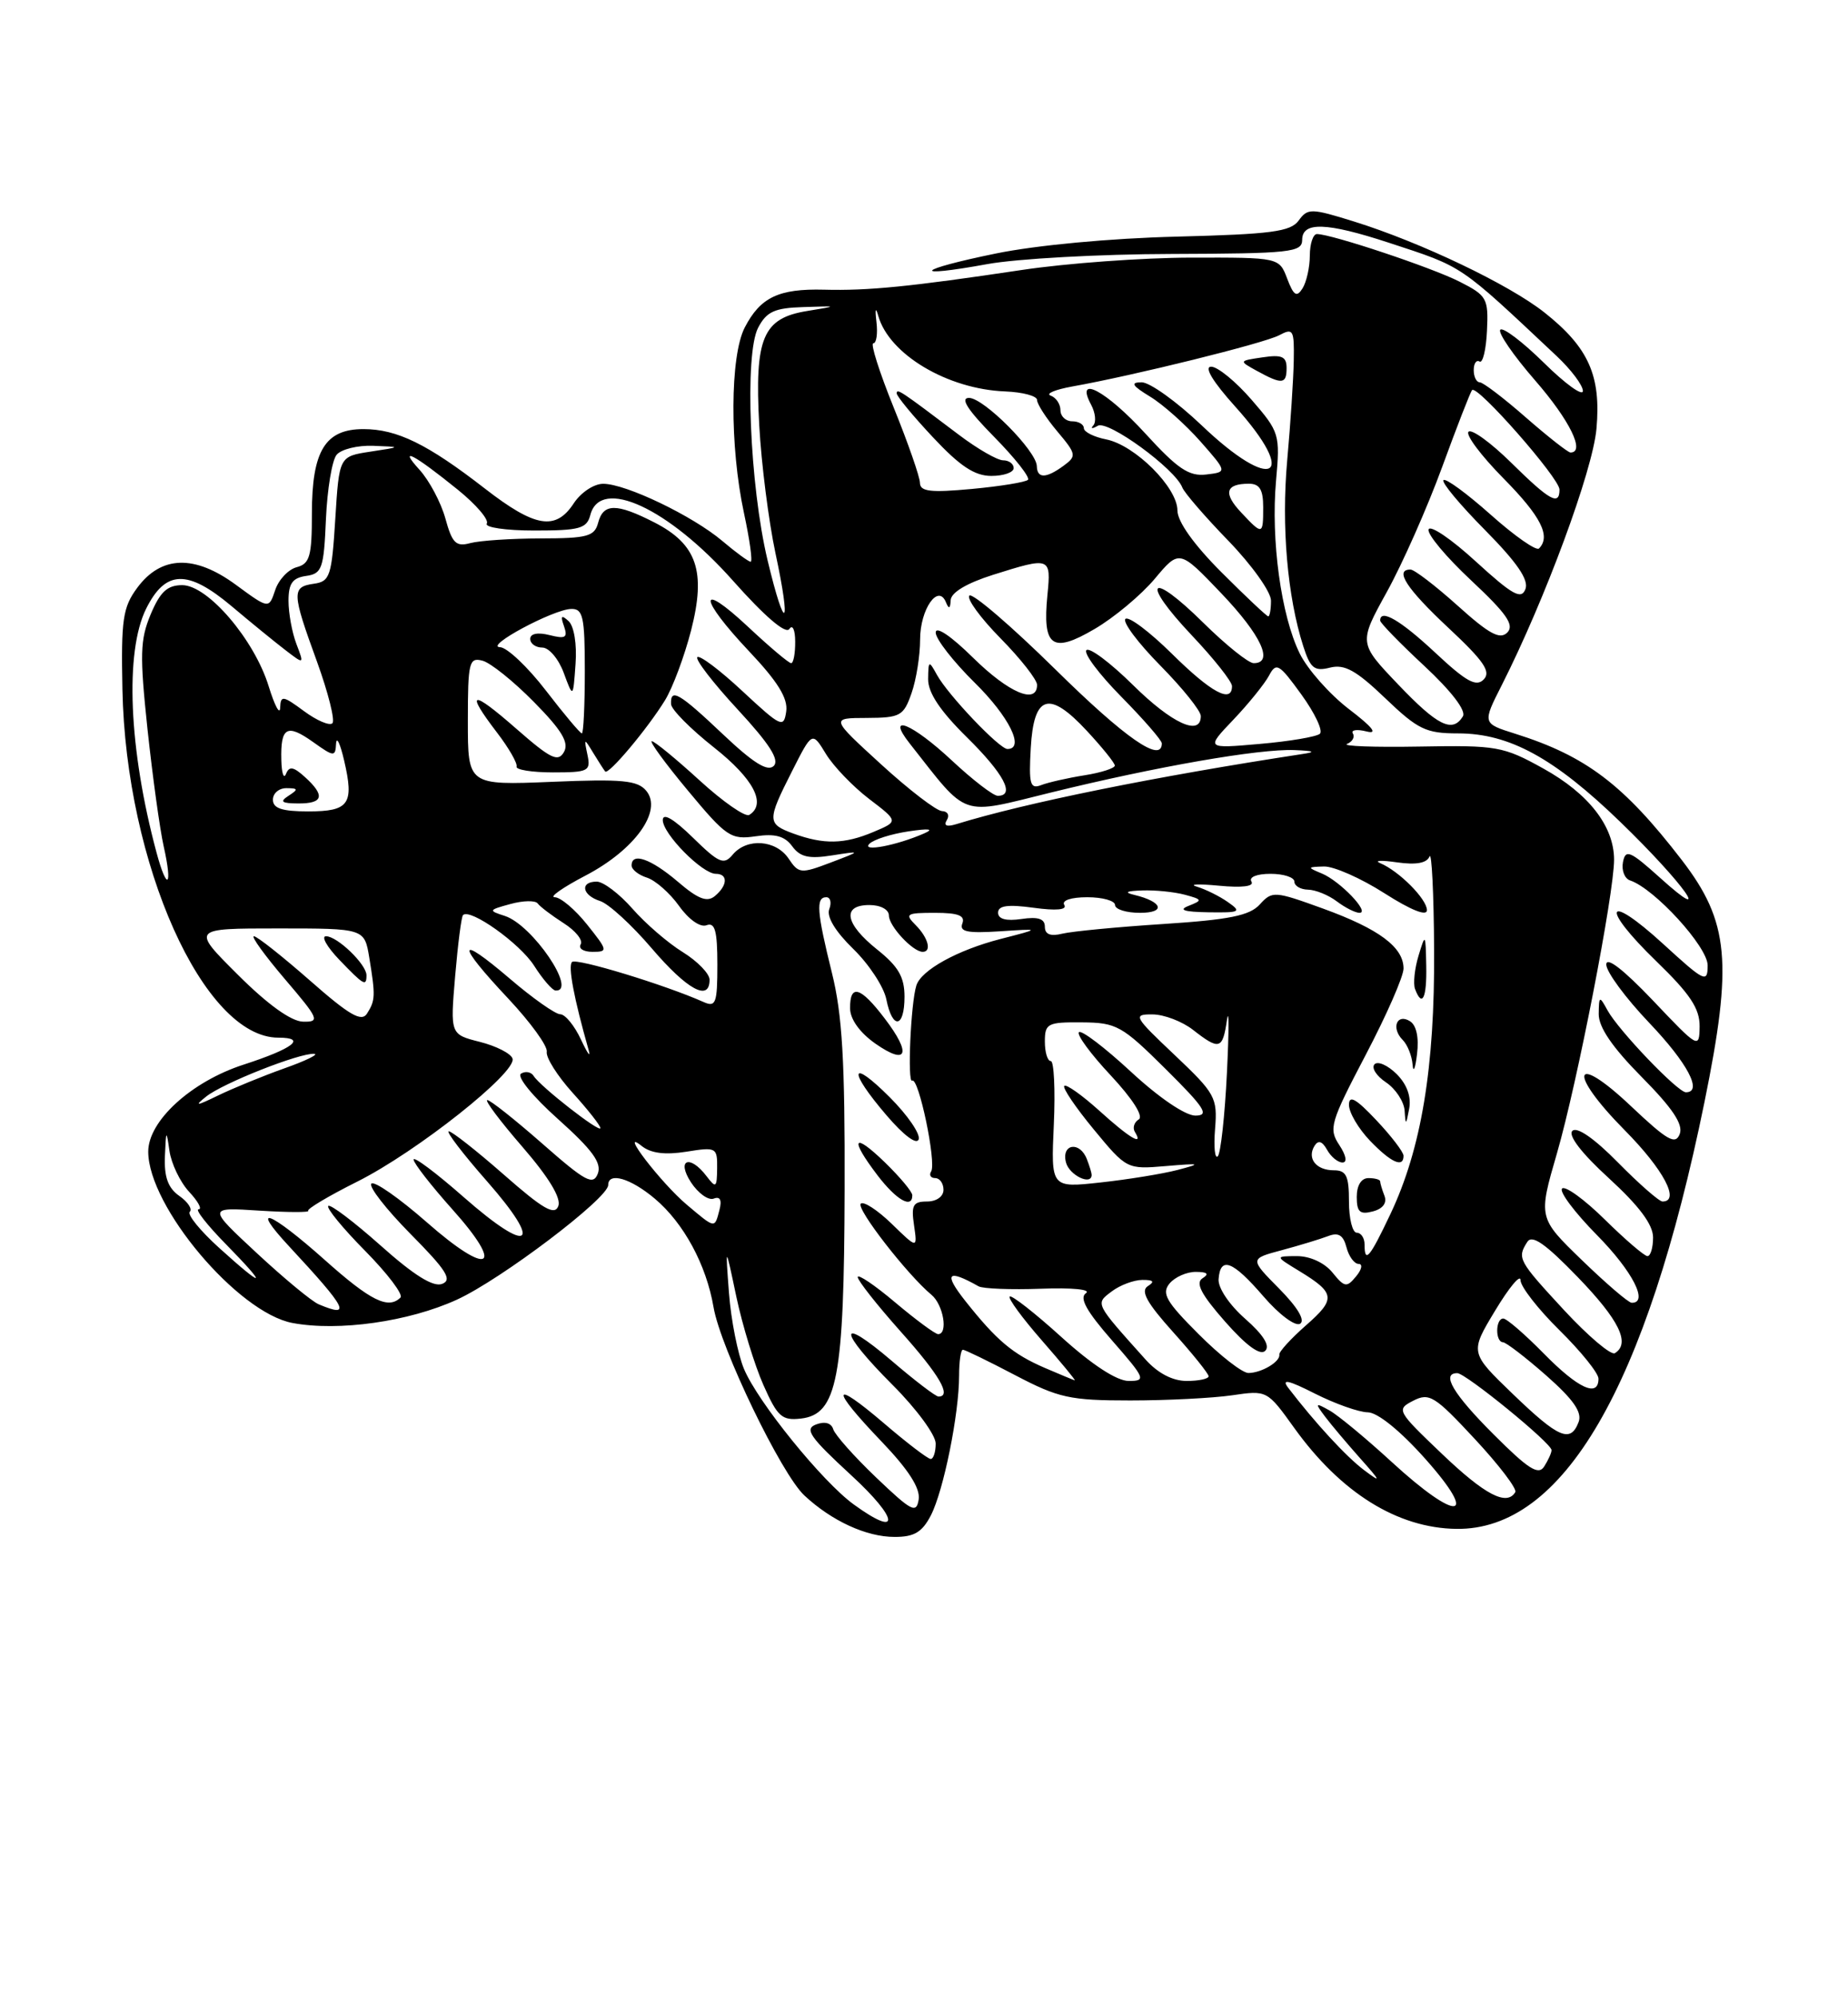 <?xml version="1.0" encoding="UTF-8" standalone="no"?>
<!DOCTYPE svg PUBLIC "-//W3C//DTD SVG 1.1//EN" "http://www.w3.org/Graphics/SVG/1.1/DTD/svg11.dtd" >
<svg xmlns="http://www.w3.org/2000/svg" xmlns:xlink="http://www.w3.org/1999/xlink" version="1.1" viewBox="0 0 237 256">
 <g >
 <path fill="currentColor"
d=" M 119.38 194.23 C 121.01 191.07 123.00 181.24 123.00 176.32 C 123.00 174.49 123.22 173.00 123.49 173.00 C 123.75 173.00 126.76 174.46 130.17 176.25 C 135.76 179.18 137.21 179.50 144.94 179.50 C 149.65 179.50 155.53 179.20 158.00 178.84 C 162.49 178.18 162.51 178.19 165.98 183.02 C 171.96 191.34 179.22 195.86 186.78 195.96 C 200.48 196.14 211.12 177.85 218.59 141.27 C 222.24 123.35 221.76 118.13 215.69 110.24 C 208.24 100.57 203.40 96.90 194.31 94.04 C 190.11 92.72 190.11 92.72 192.59 87.83 C 198.15 76.85 204.25 60.36 204.74 54.97 C 205.35 48.16 203.74 44.55 198.09 40.07 C 193.55 36.47 182.24 31.07 173.64 28.39 C 168.14 26.68 167.71 26.67 166.55 28.27 C 165.50 29.70 163.03 30.02 150.90 30.33 C 142.41 30.54 132.90 31.43 127.73 32.49 C 117.46 34.59 116.58 35.68 126.63 33.85 C 130.41 33.16 141.04 32.57 150.25 32.55 C 165.51 32.50 166.99 32.34 167.00 30.75 C 167.00 28.39 170.11 28.49 178.08 31.10 C 187.77 34.28 187.01 33.77 199.65 45.65 C 201.49 47.38 203.00 49.39 203.00 50.11 C 203.00 50.83 200.76 49.22 198.02 46.52 C 195.29 43.83 192.76 41.91 192.41 42.26 C 192.06 42.61 194.07 45.54 196.89 48.78 C 201.32 53.87 203.34 58.00 201.41 58.00 C 201.09 58.00 198.51 55.97 195.68 53.50 C 192.85 51.02 190.19 49.00 189.77 49.00 C 189.35 49.00 189.00 48.30 189.00 47.44 C 189.00 46.58 189.34 46.09 189.75 46.34 C 190.16 46.59 190.59 44.81 190.70 42.39 C 190.90 38.25 190.69 37.88 187.20 36.11 C 183.65 34.30 170.76 30.00 168.89 30.00 C 168.40 30.00 167.99 31.24 167.98 32.75 C 167.98 34.26 167.55 36.16 167.04 36.97 C 166.30 38.14 165.91 37.90 165.08 35.72 C 164.05 33.00 164.05 33.00 152.77 33.02 C 146.57 33.03 136.78 33.74 131.00 34.61 C 116.71 36.75 111.34 37.28 105.68 37.13 C 99.87 36.98 97.51 38.11 95.51 41.98 C 93.62 45.64 93.57 57.18 95.41 65.75 C 96.15 69.19 96.54 72.00 96.27 72.00 C 96.01 72.00 94.37 70.81 92.64 69.34 C 88.83 66.12 80.29 62.02 77.37 62.01 C 76.18 62.00 74.50 63.12 73.59 64.50 C 71.26 68.06 68.63 67.62 62.17 62.61 C 54.82 56.91 50.91 55.00 46.61 55.00 C 41.70 55.00 40.00 57.78 40.00 65.82 C 40.00 71.29 39.73 72.26 38.05 72.70 C 36.98 72.98 35.73 74.30 35.29 75.64 C 34.48 78.06 34.48 78.06 30.27 74.97 C 24.96 71.06 20.67 71.19 17.60 75.34 C 15.75 77.84 15.52 79.40 15.70 88.34 C 16.14 110.74 26.11 133.00 35.70 133.00 C 39.41 133.00 37.62 134.39 31.23 136.46 C 24.51 138.64 19.00 143.68 19.01 147.62 C 19.03 154.65 30.50 168.25 37.51 169.57 C 43.43 170.68 52.44 169.40 58.60 166.58 C 64.28 163.98 78.00 153.59 78.00 151.89 C 78.00 150.18 80.87 151.02 83.97 153.63 C 87.68 156.75 90.58 162.10 91.51 167.55 C 92.41 172.79 100.20 188.93 103.16 191.68 C 106.66 194.94 111.10 196.99 114.72 196.99 C 117.24 197.00 118.26 196.39 119.38 194.23 Z  M 109.49 192.83 C 105.45 189.90 97.19 179.71 95.41 175.45 C 94.62 173.55 93.75 169.18 93.49 165.74 C 93.02 159.50 93.02 159.50 94.43 166.19 C 95.21 169.86 96.77 174.96 97.90 177.51 C 99.71 181.59 100.27 182.10 102.72 181.82 C 107.38 181.28 108.26 176.68 108.32 152.50 C 108.37 135.98 108.02 130.05 106.69 124.69 C 104.75 116.87 104.61 115.00 105.97 115.00 C 106.50 115.00 106.67 115.69 106.35 116.53 C 105.98 117.49 107.13 119.39 109.42 121.62 C 111.44 123.58 113.35 126.49 113.67 128.09 C 114.45 132.01 116.00 131.79 116.00 127.75 C 116.00 125.23 115.21 123.87 112.50 121.71 C 108.35 118.40 107.93 116.00 111.50 116.00 C 112.93 116.00 114.00 116.58 114.00 117.35 C 114.00 118.70 117.07 122.00 118.33 122.00 C 119.52 122.00 119.04 120.19 117.43 118.57 C 116.00 117.14 116.22 117.00 119.90 117.00 C 122.89 117.00 123.80 117.35 123.42 118.36 C 123.01 119.42 124.04 119.64 128.20 119.37 C 133.50 119.02 133.50 119.02 128.32 120.35 C 122.80 121.77 118.14 124.34 117.52 126.31 C 116.80 128.58 116.35 138.90 116.98 138.51 C 117.81 138.00 120.11 149.00 119.42 150.14 C 119.12 150.61 119.36 151.00 119.94 151.00 C 120.52 151.00 121.00 151.68 121.00 152.50 C 121.00 153.36 120.10 154.00 118.89 154.00 C 117.10 154.00 116.84 154.47 117.22 157.03 C 117.66 160.07 117.66 160.07 114.35 156.85 C 112.52 155.08 110.74 153.93 110.39 154.28 C 109.77 154.90 116.37 163.40 119.47 165.97 C 120.99 167.24 121.62 171.00 120.31 171.00 C 119.94 171.00 117.46 169.17 114.81 166.94 C 112.17 164.71 110.00 163.25 110.00 163.69 C 110.01 164.14 112.48 167.27 115.50 170.66 C 120.50 176.25 122.09 179.00 120.36 179.00 C 120.00 179.00 117.30 176.94 114.36 174.42 C 107.36 168.45 107.46 170.50 114.50 177.54 C 117.53 180.57 120.00 183.93 120.00 185.02 C 120.00 186.11 119.71 187.00 119.36 187.00 C 119.00 187.00 116.30 184.94 113.36 182.42 C 106.59 176.64 106.44 177.87 113.07 184.78 C 116.50 188.36 118.03 190.74 117.82 192.17 C 117.53 194.04 116.93 193.73 112.38 189.39 C 109.56 186.70 107.08 183.91 106.86 183.19 C 106.61 182.38 105.78 182.15 104.65 182.58 C 103.13 183.16 103.86 184.20 109.17 189.09 C 115.32 194.74 115.52 197.21 109.49 192.83 Z  M 117.00 153.20 C 117.00 152.75 115.42 150.87 113.50 149.00 C 109.40 145.03 108.91 145.88 112.55 150.66 C 114.96 153.81 117.00 154.98 117.00 153.20 Z  M 114.12 140.65 C 108.99 135.52 108.70 137.13 113.70 142.96 C 115.90 145.53 117.57 146.78 117.82 146.03 C 118.05 145.34 116.39 142.92 114.12 140.65 Z  M 113.45 130.53 C 110.35 126.45 108.99 126.06 109.02 129.25 C 109.03 130.64 110.27 132.36 112.26 133.76 C 116.37 136.63 116.94 135.09 113.45 130.53 Z  M 178.50 187.40 C 175.20 184.37 171.60 181.39 170.50 180.78 C 168.65 179.75 168.61 179.81 169.95 181.59 C 170.74 182.64 172.77 185.04 174.45 186.93 C 177.12 189.93 177.18 190.11 174.94 188.43 C 172.64 186.70 168.66 182.38 165.21 177.88 C 164.30 176.69 165.22 176.89 168.65 178.63 C 171.23 179.93 174.28 181.01 175.42 181.02 C 176.68 181.04 179.59 183.39 182.82 187.02 C 189.80 194.87 186.91 195.12 178.50 187.40 Z  M 184.92 186.34 C 179.13 180.82 179.05 180.66 181.25 179.53 C 183.30 178.48 184.01 178.92 189.14 184.44 C 192.24 187.77 194.58 190.84 194.33 191.25 C 193.24 193.07 190.44 191.61 184.92 186.34 Z  M 191.56 183.86 C 186.37 178.68 184.78 176.00 186.89 176.00 C 187.97 176.00 199.01 185.00 198.98 185.87 C 198.98 186.22 198.55 187.16 198.04 187.96 C 197.30 189.13 196.02 188.32 191.56 183.86 Z  M 194.00 178.66 C 188.50 173.36 188.50 173.36 191.75 167.98 C 193.54 165.01 195.00 163.26 195.00 164.08 C 195.00 164.90 197.25 167.79 200.00 170.50 C 202.75 173.21 205.00 176.00 205.00 176.71 C 205.00 179.17 202.39 177.97 198.00 173.50 C 195.57 171.03 193.23 169.00 192.79 169.00 C 191.78 169.00 191.74 171.99 192.75 172.04 C 193.16 172.06 195.66 173.98 198.31 176.31 C 201.80 179.39 202.93 181.02 202.45 182.27 C 201.41 184.99 199.90 184.34 194.00 178.66 Z  M 134.00 175.33 C 129.88 173.55 127.83 171.83 123.80 166.75 C 120.98 163.18 121.49 162.61 125.50 164.87 C 126.05 165.18 129.65 165.32 133.50 165.18 C 137.49 165.03 139.97 165.27 139.27 165.75 C 138.39 166.35 139.32 168.04 142.60 171.79 C 146.89 176.70 147.02 177.00 144.75 177.00 C 143.23 177.00 140.05 174.93 136.13 171.38 C 132.71 168.28 129.72 165.95 129.49 166.18 C 129.25 166.41 131.11 168.94 133.61 171.80 C 136.11 174.66 138.01 176.96 137.83 176.92 C 137.65 176.87 135.93 176.16 134.00 175.33 Z  M 146.91 174.25 C 140.36 166.95 140.45 167.13 142.58 165.52 C 143.64 164.72 145.40 164.06 146.50 164.05 C 147.93 164.04 148.13 164.27 147.20 164.85 C 146.24 165.47 147.07 166.98 150.45 170.74 C 152.95 173.52 155.00 176.07 155.00 176.40 C 155.00 176.73 153.73 177.00 152.19 177.00 C 150.38 177.00 148.49 176.01 146.91 174.25 Z  M 153.73 171.01 C 149.54 166.83 148.94 165.78 149.99 164.51 C 150.68 163.68 152.20 163.01 153.37 163.02 C 154.85 163.03 155.11 163.28 154.22 163.84 C 153.28 164.44 154.04 165.90 157.11 169.39 C 159.84 172.49 161.62 173.78 162.26 173.14 C 162.91 172.49 162.02 171.08 159.69 169.03 C 157.66 167.25 156.19 165.07 156.28 163.95 C 156.50 160.98 158.09 161.59 162.04 166.17 C 164.04 168.49 166.12 170.04 166.73 169.67 C 167.42 169.24 166.41 167.56 164.05 165.17 C 160.26 161.34 160.26 161.34 164.38 160.24 C 166.65 159.63 169.31 158.82 170.31 158.44 C 171.64 157.92 172.27 158.30 172.68 159.87 C 172.98 161.04 173.69 162.00 174.24 162.00 C 174.79 162.00 174.65 162.72 173.91 163.60 C 172.71 165.06 172.43 165.01 170.88 163.10 C 169.87 161.86 168.02 161.00 166.34 161.00 C 163.50 161.01 163.50 161.01 166.64 162.92 C 171.26 165.74 171.35 166.49 167.48 169.88 C 165.55 171.58 164.01 173.26 164.07 173.62 C 164.21 174.53 161.79 175.97 160.11 175.98 C 159.34 175.99 156.47 173.76 153.73 171.01 Z  M 200.60 167.94 C 194.70 161.56 194.54 161.27 195.87 159.18 C 196.48 158.21 198.18 159.39 202.33 163.68 C 207.66 169.19 209.13 172.19 207.10 173.44 C 206.61 173.74 203.69 171.27 200.60 167.94 Z  M 40.88 167.18 C 39.99 166.81 36.42 163.85 32.94 160.62 C 26.61 154.74 26.61 154.74 33.27 155.17 C 36.93 155.40 39.75 155.41 39.53 155.19 C 39.31 154.98 42.14 153.29 45.82 151.45 C 53.45 147.63 66.31 137.44 65.73 135.68 C 65.52 135.03 63.64 134.07 61.54 133.54 C 57.74 132.58 57.74 132.58 58.37 125.12 C 58.72 121.02 59.17 117.49 59.38 117.29 C 60.29 116.37 66.68 120.92 68.50 123.78 C 69.60 125.51 70.84 126.94 71.25 126.96 C 74.10 127.11 68.29 118.55 64.75 117.40 C 62.60 116.71 62.63 116.64 65.46 115.87 C 67.09 115.42 68.66 115.39 68.96 115.80 C 69.26 116.21 70.75 117.34 72.28 118.32 C 73.81 119.29 74.80 120.52 74.47 121.04 C 74.15 121.57 74.83 122.00 75.98 122.00 C 77.99 122.00 77.96 121.84 75.29 118.50 C 73.76 116.58 71.89 115.00 71.14 115.00 C 70.39 115.00 72.17 113.75 75.10 112.22 C 81.43 108.91 85.01 103.92 82.88 101.36 C 81.77 100.02 79.80 99.83 70.78 100.21 C 60.00 100.65 60.00 100.65 60.00 92.42 C 60.00 84.87 60.16 84.23 61.87 84.68 C 62.90 84.94 65.87 87.33 68.48 89.98 C 72.06 93.61 73.00 95.18 72.33 96.38 C 71.57 97.73 70.62 97.26 66.22 93.41 C 60.42 88.33 59.61 88.50 63.75 93.91 C 65.26 95.88 66.38 97.84 66.25 98.25 C 66.11 98.66 68.21 99.00 70.91 99.00 C 75.47 99.00 75.78 98.84 75.34 96.75 C 74.88 94.58 74.91 94.57 76.08 96.50 C 76.75 97.60 77.44 98.67 77.61 98.88 C 78.02 99.38 83.04 93.41 85.30 89.73 C 86.28 88.12 87.78 84.10 88.63 80.80 C 90.57 73.22 89.39 69.75 83.90 66.95 C 79.06 64.48 77.37 64.49 76.71 67.00 C 76.25 68.75 75.34 69.00 69.34 69.01 C 65.58 69.02 61.52 69.29 60.32 69.61 C 58.48 70.11 57.99 69.63 57.12 66.46 C 56.55 64.40 55.05 61.58 53.79 60.20 C 50.98 57.11 53.08 58.21 58.74 62.79 C 61.07 64.68 62.73 66.62 62.43 67.11 C 62.13 67.60 64.88 68.00 68.53 68.00 C 74.35 68.00 75.25 67.75 75.71 66.00 C 77.00 61.08 85.70 65.09 94.00 74.43 C 98.07 79.01 100.77 81.32 101.23 80.62 C 101.64 80.00 101.98 80.72 101.98 82.25 C 101.99 83.76 101.76 85.00 101.46 85.00 C 101.16 85.00 98.68 82.91 95.96 80.36 C 89.47 74.29 89.56 76.59 96.08 83.49 C 99.74 87.36 101.07 89.51 100.83 91.18 C 100.52 93.36 100.18 93.20 95.23 88.60 C 92.34 85.90 89.73 83.94 89.43 84.23 C 89.14 84.53 91.46 87.54 94.60 90.93 C 98.68 95.34 100.00 97.40 99.23 98.17 C 98.45 98.95 96.60 97.79 92.73 94.13 C 87.10 88.80 85.96 88.14 86.06 90.25 C 86.09 90.94 88.56 93.43 91.56 95.80 C 96.65 99.82 98.34 103.05 96.09 104.45 C 95.58 104.76 92.71 102.76 89.70 100.01 C 86.68 97.25 83.93 95.00 83.59 95.00 C 83.24 95.00 85.32 97.85 88.23 101.34 C 93.15 107.26 93.73 107.65 96.90 107.19 C 99.41 106.82 100.64 107.16 101.60 108.47 C 102.61 109.85 103.74 110.11 106.70 109.64 C 110.50 109.05 110.50 109.05 106.50 110.57 C 102.70 112.01 102.43 111.98 101.13 110.04 C 99.50 107.63 95.77 107.37 93.96 109.55 C 92.83 110.90 92.21 110.64 88.84 107.34 C 86.39 104.95 85.00 104.14 85.00 105.11 C 85.00 106.88 90.06 112.00 91.80 112.00 C 93.39 112.00 93.32 113.49 91.68 114.85 C 90.68 115.68 89.53 115.24 86.93 113.01 C 83.48 110.07 81.00 109.20 81.00 110.93 C 81.00 111.45 81.89 112.15 82.97 112.49 C 84.06 112.84 85.91 114.47 87.09 116.12 C 88.33 117.86 89.81 118.90 90.61 118.59 C 91.69 118.18 92.00 119.30 92.00 123.64 C 92.00 128.58 91.80 129.13 90.25 128.44 C 85.25 126.21 73.90 122.76 73.36 123.30 C 72.83 123.84 73.59 127.91 75.50 134.62 C 75.79 135.65 75.35 135.04 74.51 133.25 C 73.68 131.46 72.48 130.00 71.85 130.00 C 71.23 130.00 68.30 127.94 65.36 125.42 C 58.56 119.62 58.48 120.87 65.19 128.00 C 68.03 131.03 70.26 134.09 70.12 134.81 C 69.99 135.54 71.48 137.90 73.44 140.07 C 75.40 142.23 77.00 144.27 77.00 144.59 C 77.00 145.28 69.28 139.26 68.44 137.91 C 68.12 137.39 67.39 137.26 66.82 137.61 C 66.23 137.97 68.31 140.53 71.57 143.44 C 75.96 147.37 77.19 149.05 76.67 150.42 C 76.07 151.98 75.09 151.45 69.58 146.61 C 66.07 143.53 62.88 141.00 62.50 141.00 C 62.11 141.00 64.14 143.70 67.01 147.01 C 70.38 150.90 72.00 153.57 71.60 154.59 C 71.13 155.83 69.65 154.98 64.64 150.58 C 61.14 147.51 57.95 145.00 57.55 145.00 C 57.16 145.00 59.36 147.89 62.46 151.41 C 69.75 159.71 67.99 160.92 59.48 153.45 C 55.92 150.32 53.02 148.15 53.04 148.63 C 53.07 149.11 55.30 151.97 58.00 154.99 C 64.85 162.63 62.74 163.70 54.72 156.65 C 51.19 153.56 48.00 151.33 47.63 151.71 C 47.25 152.08 49.51 154.98 52.65 158.16 C 57.25 162.80 58.04 164.05 56.70 164.56 C 55.56 165.00 53.08 163.45 48.81 159.64 C 45.38 156.59 42.36 154.31 42.10 154.57 C 41.83 154.83 43.96 157.43 46.83 160.33 C 49.70 163.24 51.74 165.93 51.36 166.31 C 49.80 167.86 47.52 166.73 41.66 161.50 C 34.61 155.22 31.90 154.18 37.08 159.75 C 44.53 167.77 45.15 168.97 40.88 167.18 Z  M 91.00 125.58 C 91.00 124.80 89.46 123.21 87.57 122.04 C 85.68 120.88 82.77 118.37 81.10 116.46 C 79.43 114.56 77.37 113.00 76.53 113.00 C 74.33 113.00 74.64 114.75 76.97 115.49 C 78.06 115.84 81.04 118.57 83.59 121.56 C 88.14 126.87 91.00 128.43 91.00 125.58 Z  M 202.89 161.53 C 197.27 156.09 197.27 156.09 199.68 147.80 C 202.28 138.82 207.00 114.54 207.00 110.18 C 206.99 105.90 203.75 101.73 197.92 98.50 C 192.78 95.65 191.97 95.51 182.00 95.69 C 176.22 95.79 172.07 95.64 172.76 95.35 C 173.45 95.06 173.78 94.46 173.50 94.01 C 173.23 93.56 174.01 93.44 175.25 93.75 C 176.77 94.14 176.03 93.20 173.00 90.89 C 170.53 89.00 167.68 85.79 166.68 83.75 C 164.29 78.89 162.97 69.20 163.65 61.59 C 164.18 55.68 164.09 55.37 160.52 51.25 C 158.50 48.91 156.16 47.00 155.33 47.00 C 154.38 47.00 155.52 48.90 158.41 52.11 C 166.67 61.29 163.21 63.21 154.09 54.50 C 150.91 51.48 147.46 49.00 146.41 49.00 C 144.93 49.01 145.17 49.42 147.50 50.84 C 149.15 51.84 152.05 54.43 153.95 56.58 C 157.40 60.50 157.40 60.50 154.69 60.82 C 152.48 61.08 151.02 60.09 146.89 55.57 C 141.86 50.07 137.81 47.92 139.93 51.87 C 140.48 52.90 140.61 54.09 140.21 54.53 C 139.82 54.96 140.08 54.99 140.79 54.57 C 142.11 53.82 150.72 60.10 151.63 62.49 C 151.89 63.16 154.55 66.24 157.55 69.33 C 160.55 72.43 163.00 75.87 163.00 76.98 C 163.00 78.09 162.84 79.00 162.65 79.00 C 162.46 79.00 159.76 76.46 156.65 73.35 C 153.10 69.80 151.00 66.85 151.00 65.42 C 151.00 62.48 145.56 57.06 141.87 56.32 C 140.29 56.01 139.00 55.36 139.00 54.88 C 139.00 54.39 138.32 54.00 137.50 54.00 C 136.68 54.00 136.00 53.36 136.00 52.58 C 136.00 51.80 135.44 50.96 134.75 50.71 C 134.06 50.46 135.30 49.94 137.50 49.54 C 145.42 48.13 162.15 43.99 164.05 42.97 C 165.85 42.01 165.99 42.27 165.92 46.21 C 165.88 48.57 165.50 54.33 165.08 59.00 C 164.32 67.46 165.10 76.47 167.14 82.83 C 168.05 85.66 168.56 86.08 170.57 85.57 C 172.44 85.10 173.93 85.93 177.65 89.49 C 181.85 93.51 182.86 94.00 186.99 94.00 C 193.56 94.00 199.33 97.15 207.84 105.39 C 215.95 113.24 219.94 118.86 212.92 112.53 C 209.05 109.05 208.47 108.80 208.14 110.50 C 207.94 111.56 208.35 112.62 209.06 112.85 C 212.19 113.90 219.00 121.35 219.00 123.73 C 219.00 126.04 218.62 125.86 213.29 120.98 C 205.89 114.22 205.16 116.18 212.44 123.23 C 216.75 127.40 217.99 129.27 217.97 131.56 C 217.93 134.45 217.83 134.40 211.97 128.22 C 208.18 124.25 206.00 122.56 206.00 123.63 C 206.00 124.56 208.47 127.91 211.50 131.09 C 216.42 136.25 218.41 140.00 216.21 140.00 C 215.16 140.00 207.56 132.06 206.16 129.50 C 205.12 127.60 205.06 127.63 205.03 129.97 C 205.01 131.65 206.77 134.23 210.54 138.04 C 214.51 142.05 215.89 144.12 215.42 145.35 C 214.87 146.78 213.83 146.18 209.20 141.81 C 201.69 134.70 200.97 137.39 208.38 144.88 C 213.35 149.90 215.52 154.00 213.21 154.00 C 212.78 154.00 210.21 151.75 207.51 149.01 C 204.45 145.90 202.23 144.37 201.65 144.95 C 201.07 145.53 202.85 147.84 206.36 151.04 C 210.21 154.57 212.00 156.96 212.00 158.60 C 212.00 159.92 211.68 161.00 211.28 161.00 C 210.89 161.00 208.43 158.89 205.81 156.31 C 203.19 153.73 200.72 151.94 200.33 152.34 C 199.94 152.73 201.95 155.41 204.81 158.31 C 209.37 162.93 211.48 167.04 209.25 166.98 C 208.84 166.97 205.97 164.51 202.89 161.53 Z  M 165.00 47.17 C 165.00 45.70 164.40 45.43 161.93 45.80 C 158.86 46.25 158.86 46.25 161.18 47.53 C 164.42 49.31 165.00 49.26 165.00 47.17 Z  M 28.10 159.94 C 25.68 157.75 23.99 155.68 24.34 155.32 C 24.70 154.97 24.09 154.05 22.99 153.28 C 21.55 152.27 21.04 150.86 21.15 148.19 C 21.29 144.81 21.34 144.75 21.73 147.50 C 21.97 149.15 23.10 151.51 24.25 152.75 C 25.41 153.99 25.95 155.00 25.47 155.00 C 24.98 155.00 26.57 157.03 29.00 159.50 C 34.44 165.05 33.99 165.27 28.10 159.94 Z  M 175.00 159.50 C 175.00 158.68 174.55 158.00 174.00 158.00 C 173.45 158.00 173.00 156.20 173.00 154.00 C 173.00 150.71 172.66 150.00 171.06 150.00 C 168.79 150.00 167.59 148.48 168.58 146.87 C 169.06 146.10 169.57 146.26 170.19 147.37 C 170.69 148.27 171.58 149.00 172.17 149.00 C 172.81 149.00 172.64 148.10 171.76 146.76 C 170.37 144.67 170.60 143.88 175.13 135.24 C 177.81 130.14 180.00 125.15 180.00 124.14 C 180.00 121.40 176.85 119.06 169.66 116.45 C 163.45 114.20 163.15 114.18 161.57 115.92 C 160.28 117.35 157.69 117.88 149.22 118.43 C 143.32 118.81 137.49 119.37 136.25 119.67 C 134.71 120.05 134.00 119.76 134.00 118.78 C 134.00 117.76 133.14 117.47 131.00 117.79 C 129.03 118.08 128.00 117.80 128.00 116.98 C 128.00 116.07 129.25 115.90 132.55 116.35 C 135.45 116.75 136.88 116.62 136.49 115.99 C 136.13 115.41 137.35 115.00 139.44 115.00 C 141.40 115.00 143.00 115.45 143.00 116.00 C 143.00 116.55 144.44 117.00 146.20 117.00 C 149.55 117.00 149.12 115.58 145.50 114.71 C 144.11 114.38 144.42 114.20 146.50 114.13 C 148.15 114.07 150.60 114.32 151.95 114.68 C 154.21 115.29 154.25 115.39 152.45 116.10 C 151.08 116.63 151.83 116.88 154.97 116.93 C 159.05 116.99 159.27 116.88 157.47 115.62 C 156.39 114.86 154.60 113.98 153.50 113.65 C 152.40 113.33 153.66 113.27 156.30 113.52 C 159.32 113.81 160.88 113.61 160.49 112.99 C 160.14 112.42 161.18 112.00 162.94 112.00 C 164.62 112.00 166.00 112.45 166.00 113.00 C 166.00 113.55 166.79 114.01 167.75 114.03 C 168.71 114.05 170.37 114.72 171.44 115.53 C 172.51 116.34 173.82 117.00 174.35 117.00 C 175.76 117.00 171.83 112.90 169.50 111.95 C 167.62 111.17 167.63 111.12 169.80 111.06 C 171.06 111.03 174.55 112.57 177.55 114.49 C 180.95 116.66 183.00 117.48 183.00 116.66 C 183.00 115.24 179.42 111.64 177.00 110.63 C 176.18 110.28 177.15 110.24 179.16 110.53 C 181.61 110.88 182.98 110.63 183.33 109.78 C 183.61 109.08 183.88 114.48 183.92 121.79 C 184.01 136.83 182.29 147.22 178.32 155.60 C 175.65 161.24 175.00 162.00 175.00 159.50 Z  M 177.56 153.29 C 177.25 152.49 177.00 151.65 177.00 151.42 C 177.00 151.19 176.32 151.00 175.50 151.00 C 174.58 151.00 174.00 151.93 174.00 153.41 C 174.00 155.34 174.40 155.71 176.06 155.27 C 177.34 154.94 177.90 154.19 177.56 153.29 Z  M 180.00 148.14 C 180.00 147.67 178.43 145.61 176.50 143.57 C 173.89 140.80 173.00 140.31 173.00 141.62 C 173.00 142.60 174.21 144.65 175.69 146.20 C 178.39 149.01 180.00 149.74 180.00 148.14 Z  M 179.12 137.67 C 177.98 136.54 176.71 135.97 176.28 136.41 C 175.85 136.86 176.51 137.90 177.75 138.73 C 178.99 139.56 180.06 141.20 180.14 142.37 C 180.26 144.28 180.32 144.25 180.72 142.12 C 181.01 140.58 180.44 138.99 179.12 137.67 Z  M 180.82 130.89 C 179.14 129.84 178.38 131.78 179.89 133.29 C 180.50 133.90 181.07 135.32 181.16 136.45 C 181.25 137.58 181.51 136.97 181.73 135.10 C 181.99 132.98 181.65 131.40 180.82 130.89 Z  M 182.91 123.75 C 182.83 119.63 182.80 119.59 181.92 122.50 C 181.42 124.15 181.22 126.06 181.47 126.75 C 182.39 129.21 183.00 127.93 182.91 123.75 Z  M 88.09 154.42 C 84.78 151.64 79.25 144.43 82.29 146.88 C 83.46 147.82 85.28 148.05 88.01 147.62 C 91.86 147.00 92.00 147.07 91.97 149.74 C 91.94 152.25 91.82 152.34 90.61 150.75 C 88.46 147.92 86.71 148.62 88.62 151.55 C 89.54 152.95 90.85 153.89 91.53 153.63 C 92.35 153.31 92.60 153.81 92.27 155.07 C 91.64 157.49 91.76 157.51 88.09 154.42 Z  M 135.15 144.13 C 135.35 139.66 135.17 136.00 134.76 136.00 C 134.34 136.00 134.00 134.88 134.00 133.50 C 134.00 131.18 134.34 131.00 138.75 131.04 C 143.19 131.07 143.89 131.46 149.50 137.03 C 154.52 142.01 155.14 142.98 153.31 142.99 C 152.02 143.00 148.60 140.67 145.03 137.36 C 141.68 134.26 138.68 131.98 138.37 132.30 C 138.05 132.61 139.89 135.11 142.45 137.84 C 145.24 140.83 146.68 143.08 146.04 143.48 C 145.45 143.84 145.23 144.56 145.54 145.07 C 146.72 146.98 144.88 145.89 140.98 142.36 C 138.76 140.36 136.74 138.93 136.49 139.18 C 136.24 139.43 137.94 141.94 140.27 144.76 C 144.48 149.86 144.53 149.88 149.50 149.46 C 154.02 149.08 154.17 149.13 151.00 149.96 C 149.07 150.46 144.64 151.18 141.14 151.56 C 134.78 152.26 134.78 152.26 135.15 144.13 Z  M 140.00 150.58 C 140.00 150.35 139.73 149.45 139.39 148.58 C 138.49 146.22 136.08 146.60 136.71 149.00 C 137.14 150.64 140.00 152.01 140.00 150.58 Z  M 155.83 144.68 C 156.15 140.68 155.86 140.16 150.64 135.22 C 145.40 130.27 145.26 130.00 147.81 130.02 C 149.29 130.03 151.62 130.92 153.00 132.00 C 156.38 134.64 156.80 134.52 157.35 130.75 C 157.62 128.96 157.62 132.00 157.35 137.50 C 157.08 143.00 156.55 147.82 156.18 148.20 C 155.80 148.59 155.64 147.00 155.83 144.68 Z  M 26.44 140.55 C 28.59 138.83 38.39 134.96 40.29 135.07 C 40.95 135.11 39.23 135.96 36.45 136.94 C 33.67 137.93 29.85 139.50 27.95 140.42 C 25.16 141.78 24.87 141.80 26.44 140.55 Z  M 30.52 124.95 C 24.54 119.00 24.54 119.00 35.64 119.00 C 46.74 119.00 46.74 119.00 47.36 122.75 C 48.16 127.63 48.14 128.23 47.07 129.91 C 46.37 131.03 44.81 130.13 39.73 125.66 C 36.18 122.55 32.96 120.00 32.56 120.00 C 32.17 120.00 33.96 122.47 36.54 125.50 C 40.91 130.61 41.07 131.00 38.87 130.95 C 37.35 130.92 34.35 128.77 30.52 124.95 Z  M 47.00 125.00 C 47.00 123.61 43.26 120.00 41.81 120.00 C 41.16 120.00 41.92 121.35 43.50 123.00 C 46.65 126.28 47.00 126.49 47.00 125.00 Z  M 20.07 109.26 C 16.51 96.05 15.99 83.54 18.75 78.00 C 21.23 73.05 24.05 72.96 29.67 77.67 C 32.17 79.78 35.30 82.33 36.62 83.34 C 39.02 85.18 39.02 85.18 38.01 82.53 C 37.45 81.06 37.00 78.58 37.00 77.00 C 37.00 74.79 37.51 74.07 39.25 73.82 C 41.30 73.53 41.53 72.89 41.80 66.54 C 41.97 62.71 42.58 59.00 43.17 58.29 C 43.76 57.58 45.88 57.06 47.87 57.14 C 51.50 57.28 51.50 57.28 47.50 57.89 C 43.50 58.50 43.50 58.50 43.00 66.50 C 42.54 73.86 42.32 74.53 40.25 74.82 C 37.39 75.23 37.42 75.94 40.64 84.77 C 42.09 88.77 42.99 92.34 42.63 92.70 C 42.27 93.06 40.63 92.36 38.99 91.15 C 36.27 89.14 35.99 89.10 35.93 90.72 C 35.89 91.70 35.23 90.46 34.46 87.97 C 32.62 81.98 26.65 75.00 23.37 75.00 C 21.46 75.00 20.54 75.85 19.32 78.75 C 17.96 82.00 17.91 83.95 18.92 93.50 C 19.57 99.55 20.50 106.29 20.99 108.47 C 22.17 113.69 21.43 114.33 20.07 109.26 Z  M 111.50 108.15 C 112.05 107.60 114.30 106.89 116.50 106.56 C 119.18 106.16 119.84 106.25 118.50 106.83 C 114.95 108.38 110.41 109.23 111.50 108.15 Z  M 101.75 106.84 C 98.37 105.60 98.36 105.19 101.58 98.84 C 104.16 93.74 104.16 93.74 105.92 96.63 C 106.89 98.22 109.38 100.81 111.46 102.40 C 115.24 105.28 115.24 105.28 112.00 106.64 C 108.28 108.21 105.63 108.26 101.75 106.84 Z  M 121.43 105.11 C 121.81 104.50 121.53 103.98 120.81 103.96 C 120.09 103.93 116.58 101.24 113.00 97.97 C 106.50 92.03 106.50 92.03 111.15 92.02 C 115.47 92.00 115.88 91.77 116.90 88.85 C 117.51 87.12 118.00 84.02 118.00 81.97 C 118.00 78.08 120.33 74.74 121.32 77.21 C 121.69 78.11 121.87 78.02 121.92 76.93 C 121.97 75.94 123.97 74.75 127.34 73.68 C 134.71 71.36 134.81 71.39 134.33 76.25 C 133.67 82.91 134.93 83.82 140.36 80.63 C 142.87 79.17 146.34 76.27 148.09 74.19 C 151.25 70.42 151.25 70.42 156.63 76.05 C 161.75 81.42 163.41 85.00 160.78 85.00 C 160.11 85.00 157.20 82.66 154.31 79.81 C 147.42 73.01 146.18 74.38 152.84 81.43 C 155.68 84.43 158.00 87.36 158.00 87.94 C 158.00 90.21 155.34 88.78 150.31 83.81 C 147.41 80.95 144.73 78.94 144.33 79.33 C 143.94 79.73 145.95 82.41 148.81 85.31 C 151.66 88.20 154.00 91.11 154.00 91.78 C 154.00 94.43 150.30 92.74 145.31 87.81 C 142.41 84.95 139.73 82.94 139.33 83.33 C 138.94 83.73 140.95 86.41 143.81 89.31 C 146.66 92.20 149.00 94.89 149.00 95.28 C 149.00 97.88 144.33 94.64 135.37 85.82 C 129.68 80.22 124.71 75.96 124.32 76.34 C 123.94 76.73 125.73 79.19 128.31 81.81 C 130.89 84.43 133.00 87.12 133.00 87.78 C 133.00 90.35 129.37 88.81 124.78 84.29 C 121.96 81.51 120.00 80.19 120.00 81.08 C 120.00 81.90 122.25 84.79 125.00 87.50 C 129.43 91.86 131.47 96.00 129.20 96.00 C 128.17 96.00 121.58 89.08 120.16 86.50 C 119.12 84.61 119.06 84.64 119.03 87.04 C 119.01 88.78 120.56 91.11 124.00 94.50 C 128.75 99.18 130.24 102.00 127.96 102.00 C 127.38 102.00 124.75 99.97 122.10 97.50 C 116.97 92.70 113.52 91.31 116.68 95.31 C 124.27 104.94 122.95 104.49 134.78 101.58 C 148.29 98.26 161.47 95.96 166.00 96.14 C 168.55 96.24 168.82 96.38 167.00 96.65 C 148.15 99.53 131.51 102.90 122.62 105.64 C 121.40 106.01 120.99 105.83 121.43 105.11 Z  M 35.00 102.50 C 35.00 101.67 35.79 101.01 36.75 101.02 C 38.25 101.03 38.28 101.17 37.00 102.00 C 35.83 102.76 36.11 102.97 38.25 102.98 C 41.47 103.00 41.73 101.97 39.10 99.59 C 37.63 98.26 37.09 98.17 36.68 99.19 C 36.39 99.91 36.12 99.11 36.08 97.42 C 35.97 93.19 36.79 92.72 40.14 95.10 C 42.83 97.02 43.01 97.03 43.10 95.32 C 43.16 94.32 43.62 95.28 44.13 97.46 C 45.44 103.06 44.78 104.00 39.53 104.00 C 36.17 104.00 35.00 103.61 35.00 102.50 Z  M 132.19 95.89 C 132.58 89.04 134.53 88.44 139.40 93.69 C 141.35 95.79 142.96 97.78 142.97 98.12 C 142.99 98.46 141.24 99.03 139.09 99.37 C 136.94 99.71 134.43 100.28 133.53 100.63 C 132.11 101.17 131.93 100.53 132.19 95.89 Z  M 158.19 92.23 C 160.14 90.18 162.19 87.64 162.75 86.59 C 163.67 84.85 164.04 85.07 166.90 89.02 C 168.63 91.41 169.70 93.67 169.27 94.05 C 168.85 94.43 165.38 95.02 161.57 95.35 C 154.63 95.96 154.63 95.96 158.19 92.23 Z  M 70.00 88.50 C 67.67 85.47 65.02 82.98 64.13 82.95 C 62.03 82.90 70.93 78.11 73.25 78.05 C 74.77 78.01 75.00 79.03 75.00 86.00 C 75.00 90.40 74.83 94.00 74.62 94.00 C 74.41 94.00 72.33 91.53 70.00 88.50 Z  M 72.92 79.61 C 72.00 78.77 71.85 78.92 72.33 80.26 C 72.84 81.73 72.53 81.92 70.47 81.40 C 68.96 81.02 68.00 81.21 68.00 81.89 C 68.00 82.50 68.70 83.00 69.55 83.00 C 70.41 83.00 71.64 84.46 72.30 86.25 C 73.50 89.50 73.50 89.50 73.81 85.11 C 74.00 82.57 73.62 80.26 72.92 79.61 Z  M 179.29 87.71 C 174.24 82.42 174.24 82.42 177.87 75.85 C 179.87 72.23 183.05 65.05 184.94 59.89 C 186.83 54.72 188.56 50.27 188.79 50.00 C 189.42 49.26 200.00 61.29 200.00 62.75 C 200.00 64.87 198.75 64.18 193.81 59.31 C 191.19 56.73 188.72 54.94 188.33 55.34 C 187.94 55.73 189.95 58.41 192.81 61.31 C 197.63 66.19 198.92 68.74 197.37 70.30 C 197.02 70.64 194.24 68.70 191.19 65.98 C 188.13 63.26 185.41 61.26 185.12 61.54 C 184.84 61.82 187.24 64.70 190.45 67.94 C 194.57 72.11 196.09 74.33 195.63 75.51 C 195.10 76.89 193.98 76.27 189.28 71.98 C 186.15 69.11 183.42 67.25 183.21 67.86 C 183.01 68.46 185.47 71.40 188.68 74.40 C 193.22 78.65 194.24 80.11 193.31 81.07 C 192.37 82.02 190.99 81.28 186.95 77.64 C 184.11 75.09 181.38 73.00 180.89 73.00 C 178.79 73.00 180.37 75.44 185.75 80.47 C 190.30 84.72 191.25 86.10 190.28 87.09 C 189.32 88.08 188.04 87.37 184.08 83.67 C 179.62 79.50 177.00 77.97 177.00 79.54 C 177.00 79.84 179.55 82.46 182.67 85.36 C 186.14 88.59 188.06 91.10 187.61 91.82 C 186.28 93.98 184.38 93.05 179.29 87.71 Z  M 98.44 71.82 C 96.14 62.19 95.46 45.37 97.23 42.00 C 98.31 39.94 99.34 39.47 103.02 39.36 C 107.50 39.21 107.50 39.21 103.52 39.86 C 97.82 40.78 96.76 43.30 97.37 54.50 C 97.64 59.45 98.58 66.83 99.45 70.90 C 101.52 80.56 100.71 81.30 98.44 71.82 Z  M 159.17 65.68 C 156.84 63.21 157.17 62.00 160.17 62.00 C 161.54 62.00 162.00 62.76 162.00 65.00 C 162.00 68.61 161.93 68.62 159.17 65.68 Z  M 117.98 61.89 C 117.97 61.13 116.46 56.79 114.62 52.25 C 112.78 47.71 111.60 44.00 112.00 44.00 C 112.40 44.00 112.58 42.76 112.40 41.25 C 112.20 39.58 112.30 39.29 112.64 40.50 C 114.04 45.43 121.52 49.88 128.90 50.17 C 131.16 50.26 133.00 50.75 133.00 51.27 C 133.00 51.79 134.17 53.60 135.60 55.30 C 138.05 58.21 138.09 58.46 136.41 59.69 C 134.16 61.34 133.01 61.36 132.97 59.75 C 132.93 57.80 126.17 51.00 124.27 51.00 C 123.10 51.00 124.10 52.55 127.48 55.98 C 130.17 58.71 132.13 61.20 131.83 61.50 C 131.53 61.80 128.30 62.33 124.64 62.67 C 119.34 63.16 118.00 63.01 117.98 61.89 Z  M 130.00 60.00 C 130.00 59.45 129.39 59.00 128.65 59.00 C 127.91 59.00 125.37 57.54 123.00 55.75 C 115.50 50.08 115.00 49.74 115.00 50.42 C 115.00 50.79 117.09 53.32 119.64 56.04 C 123.11 59.75 124.99 61.00 127.14 61.00 C 128.71 61.00 130.00 60.55 130.00 60.00 Z "/>
</g>
</svg>